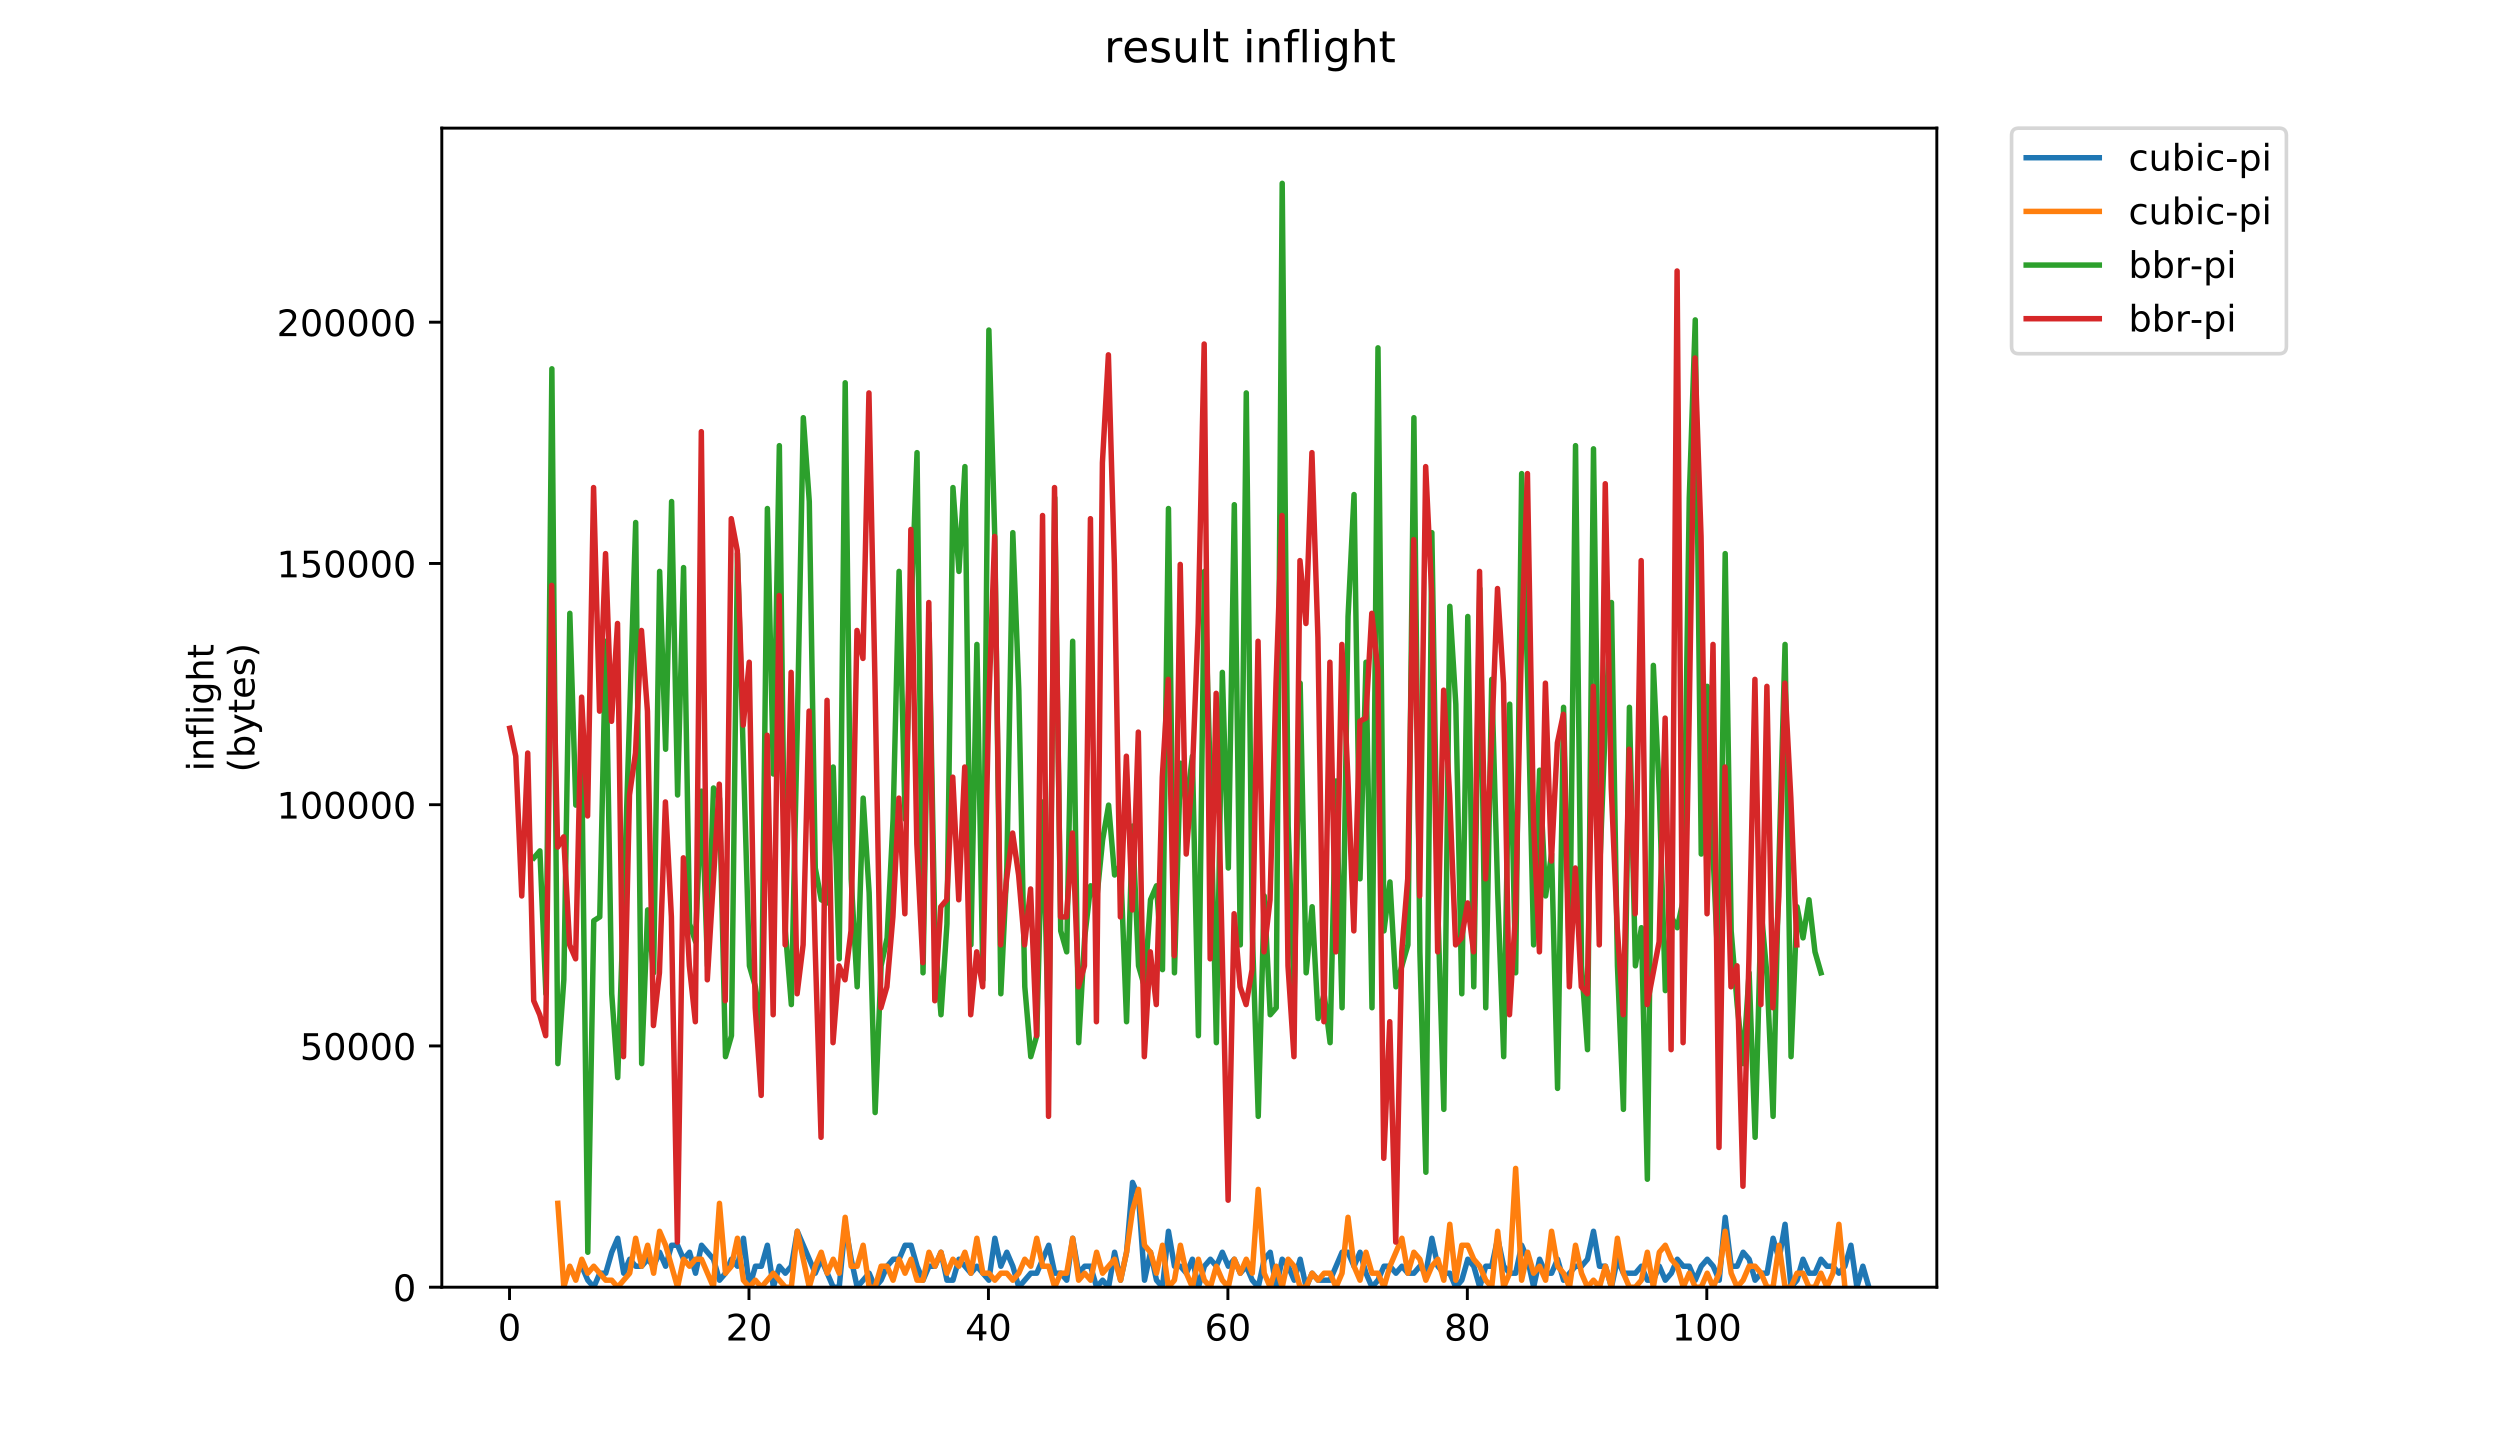 <?xml version="1.0" encoding="utf-8" standalone="no"?>
<!DOCTYPE svg PUBLIC "-//W3C//DTD SVG 1.1//EN"
  "http://www.w3.org/Graphics/SVG/1.1/DTD/svg11.dtd">
<!-- Created with matplotlib (https://matplotlib.org/) -->
<svg height="396pt" version="1.1" viewBox="0 0 684 396" width="684pt" xmlns="http://www.w3.org/2000/svg" xmlns:xlink="http://www.w3.org/1999/xlink">
 <defs>
  <style type="text/css">
*{stroke-linecap:butt;stroke-linejoin:round;}
  </style>
 </defs>
 <g id="figure_1">
  <g id="patch_1">
   <path d="M 0 396 
L 684 396 
L 684 0 
L 0 0 
z
" style="fill:#ffffff;"/>
  </g>
  <g id="axes_1">
   <g id="patch_2">
    <path d="M 120.879 352.174 
L 529.913 352.174 
L 529.913 35.062 
L 120.879 35.062 
z
" style="fill:#ffffff;"/>
   </g>
   <g id="matplotlib.axis_1">
    <g id="xtick_1">
     <g id="line2d_1">
      <defs>
       <path d="M 0 0 
L 0 3.5 
" id="m6324c286b6" style="stroke:#000000;stroke-width:0.8;"/>
      </defs>
      <g>
       <use style="stroke:#000000;stroke-width:0.8;" x="139.409" xlink:href="#m6324c286b6" y="352.174"/>
      </g>
     </g>
     <g id="text_1">
      <!-- 0 -->
      <defs>
       <path d="M 31.781 66.406 
Q 24.172 66.406 20.328 58.906 
Q 16.5 51.422 16.5 36.375 
Q 16.5 21.391 20.328 13.891 
Q 24.172 6.391 31.781 6.391 
Q 39.453 6.391 43.281 13.891 
Q 47.125 21.391 47.125 36.375 
Q 47.125 51.422 43.281 58.906 
Q 39.453 66.406 31.781 66.406 
z
M 31.781 74.219 
Q 44.047 74.219 50.516 64.516 
Q 56.984 54.828 56.984 36.375 
Q 56.984 17.969 50.516 8.266 
Q 44.047 -1.422 31.781 -1.422 
Q 19.531 -1.422 13.062 8.266 
Q 6.594 17.969 6.594 36.375 
Q 6.594 54.828 13.062 64.516 
Q 19.531 74.219 31.781 74.219 
z
" id="DejaVuSans-48"/>
      </defs>
      <g transform="translate(136.228 366.773)scale(0.1 -0.1)">
       <use xlink:href="#DejaVuSans-48"/>
      </g>
     </g>
    </g>
    <g id="xtick_2">
     <g id="line2d_2">
      <g>
       <use style="stroke:#000000;stroke-width:0.8;" x="204.923" xlink:href="#m6324c286b6" y="352.174"/>
      </g>
     </g>
     <g id="text_2">
      <!-- 20 -->
      <defs>
       <path d="M 19.188 8.297 
L 53.609 8.297 
L 53.609 0 
L 7.328 0 
L 7.328 8.297 
Q 12.938 14.109 22.625 23.891 
Q 32.328 33.688 34.812 36.531 
Q 39.547 41.844 41.422 45.531 
Q 43.312 49.219 43.312 52.781 
Q 43.312 58.594 39.234 62.25 
Q 35.156 65.922 28.609 65.922 
Q 23.969 65.922 18.812 64.312 
Q 13.672 62.703 7.812 59.422 
L 7.812 69.391 
Q 13.766 71.781 18.938 73 
Q 24.125 74.219 28.422 74.219 
Q 39.75 74.219 46.484 68.547 
Q 53.219 62.891 53.219 53.422 
Q 53.219 48.922 51.531 44.891 
Q 49.859 40.875 45.406 35.406 
Q 44.188 33.984 37.641 27.219 
Q 31.109 20.453 19.188 8.297 
z
" id="DejaVuSans-50"/>
      </defs>
      <g transform="translate(198.561 366.773)scale(0.1 -0.1)">
       <use xlink:href="#DejaVuSans-50"/>
       <use x="63.623" xlink:href="#DejaVuSans-48"/>
      </g>
     </g>
    </g>
    <g id="xtick_3">
     <g id="line2d_3">
      <g>
       <use style="stroke:#000000;stroke-width:0.8;" x="270.437" xlink:href="#m6324c286b6" y="352.174"/>
      </g>
     </g>
     <g id="text_3">
      <!-- 40 -->
      <defs>
       <path d="M 37.797 64.312 
L 12.891 25.391 
L 37.797 25.391 
z
M 35.203 72.906 
L 47.609 72.906 
L 47.609 25.391 
L 58.016 25.391 
L 58.016 17.188 
L 47.609 17.188 
L 47.609 0 
L 37.797 0 
L 37.797 17.188 
L 4.891 17.188 
L 4.891 26.703 
z
" id="DejaVuSans-52"/>
      </defs>
      <g transform="translate(264.075 366.773)scale(0.1 -0.1)">
       <use xlink:href="#DejaVuSans-52"/>
       <use x="63.623" xlink:href="#DejaVuSans-48"/>
      </g>
     </g>
    </g>
    <g id="xtick_4">
     <g id="line2d_4">
      <g>
       <use style="stroke:#000000;stroke-width:0.8;" x="335.952" xlink:href="#m6324c286b6" y="352.174"/>
      </g>
     </g>
     <g id="text_4">
      <!-- 60 -->
      <defs>
       <path d="M 33.016 40.375 
Q 26.375 40.375 22.484 35.828 
Q 18.609 31.297 18.609 23.391 
Q 18.609 15.531 22.484 10.953 
Q 26.375 6.391 33.016 6.391 
Q 39.656 6.391 43.531 10.953 
Q 47.406 15.531 47.406 23.391 
Q 47.406 31.297 43.531 35.828 
Q 39.656 40.375 33.016 40.375 
z
M 52.594 71.297 
L 52.594 62.312 
Q 48.875 64.062 45.094 64.984 
Q 41.312 65.922 37.594 65.922 
Q 27.828 65.922 22.672 59.328 
Q 17.531 52.734 16.797 39.406 
Q 19.672 43.656 24.016 45.922 
Q 28.375 48.188 33.594 48.188 
Q 44.578 48.188 50.953 41.516 
Q 57.328 34.859 57.328 23.391 
Q 57.328 12.156 50.688 5.359 
Q 44.047 -1.422 33.016 -1.422 
Q 20.359 -1.422 13.672 8.266 
Q 6.984 17.969 6.984 36.375 
Q 6.984 53.656 15.188 63.938 
Q 23.391 74.219 37.203 74.219 
Q 40.922 74.219 44.703 73.484 
Q 48.484 72.75 52.594 71.297 
z
" id="DejaVuSans-54"/>
      </defs>
      <g transform="translate(329.589 366.773)scale(0.1 -0.1)">
       <use xlink:href="#DejaVuSans-54"/>
       <use x="63.623" xlink:href="#DejaVuSans-48"/>
      </g>
     </g>
    </g>
    <g id="xtick_5">
     <g id="line2d_5">
      <g>
       <use style="stroke:#000000;stroke-width:0.8;" x="401.466" xlink:href="#m6324c286b6" y="352.174"/>
      </g>
     </g>
     <g id="text_5">
      <!-- 80 -->
      <defs>
       <path d="M 31.781 34.625 
Q 24.75 34.625 20.719 30.859 
Q 16.703 27.094 16.703 20.516 
Q 16.703 13.922 20.719 10.156 
Q 24.75 6.391 31.781 6.391 
Q 38.812 6.391 42.859 10.172 
Q 46.922 13.969 46.922 20.516 
Q 46.922 27.094 42.891 30.859 
Q 38.875 34.625 31.781 34.625 
z
M 21.922 38.812 
Q 15.578 40.375 12.031 44.719 
Q 8.5 49.078 8.5 55.328 
Q 8.5 64.062 14.719 69.141 
Q 20.953 74.219 31.781 74.219 
Q 42.672 74.219 48.875 69.141 
Q 55.078 64.062 55.078 55.328 
Q 55.078 49.078 51.531 44.719 
Q 48 40.375 41.703 38.812 
Q 48.828 37.156 52.797 32.312 
Q 56.781 27.484 56.781 20.516 
Q 56.781 9.906 50.312 4.234 
Q 43.844 -1.422 31.781 -1.422 
Q 19.734 -1.422 13.25 4.234 
Q 6.781 9.906 6.781 20.516 
Q 6.781 27.484 10.781 32.312 
Q 14.797 37.156 21.922 38.812 
z
M 18.312 54.391 
Q 18.312 48.734 21.844 45.562 
Q 25.391 42.391 31.781 42.391 
Q 38.141 42.391 41.719 45.562 
Q 45.312 48.734 45.312 54.391 
Q 45.312 60.062 41.719 63.234 
Q 38.141 66.406 31.781 66.406 
Q 25.391 66.406 21.844 63.234 
Q 18.312 60.062 18.312 54.391 
z
" id="DejaVuSans-56"/>
      </defs>
      <g transform="translate(395.104 366.773)scale(0.1 -0.1)">
       <use xlink:href="#DejaVuSans-56"/>
       <use x="63.623" xlink:href="#DejaVuSans-48"/>
      </g>
     </g>
    </g>
    <g id="xtick_6">
     <g id="line2d_6">
      <g>
       <use style="stroke:#000000;stroke-width:0.8;" x="466.98" xlink:href="#m6324c286b6" y="352.174"/>
      </g>
     </g>
     <g id="text_6">
      <!-- 100 -->
      <defs>
       <path d="M 12.406 8.297 
L 28.516 8.297 
L 28.516 63.922 
L 10.984 60.406 
L 10.984 69.391 
L 28.422 72.906 
L 38.281 72.906 
L 38.281 8.297 
L 54.391 8.297 
L 54.391 0 
L 12.406 0 
z
" id="DejaVuSans-49"/>
      </defs>
      <g transform="translate(457.437 366.773)scale(0.1 -0.1)">
       <use xlink:href="#DejaVuSans-49"/>
       <use x="63.623" xlink:href="#DejaVuSans-48"/>
       <use x="127.246" xlink:href="#DejaVuSans-48"/>
      </g>
     </g>
    </g>
   </g>
   <g id="matplotlib.axis_2">
    <g id="ytick_1">
     <g id="line2d_7">
      <defs>
       <path d="M 0 0 
L -3.5 0 
" id="mbedc70392a" style="stroke:#000000;stroke-width:0.8;"/>
      </defs>
      <g>
       <use style="stroke:#000000;stroke-width:0.8;" x="120.879" xlink:href="#mbedc70392a" y="352.174"/>
      </g>
     </g>
     <g id="text_7">
      <!-- 0 -->
      <g transform="translate(107.516 355.973)scale(0.1 -0.1)">
       <use xlink:href="#DejaVuSans-48"/>
      </g>
     </g>
    </g>
    <g id="ytick_2">
     <g id="line2d_8">
      <g>
       <use style="stroke:#000000;stroke-width:0.8;" x="120.879" xlink:href="#mbedc70392a" y="286.171"/>
      </g>
     </g>
     <g id="text_8">
      <!-- 50000 -->
      <defs>
       <path d="M 10.797 72.906 
L 49.516 72.906 
L 49.516 64.594 
L 19.828 64.594 
L 19.828 46.734 
Q 21.969 47.469 24.109 47.828 
Q 26.266 48.188 28.422 48.188 
Q 40.625 48.188 47.75 41.5 
Q 54.891 34.812 54.891 23.391 
Q 54.891 11.625 47.562 5.094 
Q 40.234 -1.422 26.906 -1.422 
Q 22.312 -1.422 17.547 -0.641 
Q 12.797 0.141 7.719 1.703 
L 7.719 11.625 
Q 12.109 9.234 16.797 8.062 
Q 21.484 6.891 26.703 6.891 
Q 35.156 6.891 40.078 11.328 
Q 45.016 15.766 45.016 23.391 
Q 45.016 31 40.078 35.438 
Q 35.156 39.891 26.703 39.891 
Q 22.75 39.891 18.812 39.016 
Q 14.891 38.141 10.797 36.281 
z
" id="DejaVuSans-53"/>
      </defs>
      <g transform="translate(82.066 289.97)scale(0.1 -0.1)">
       <use xlink:href="#DejaVuSans-53"/>
       <use x="63.623" xlink:href="#DejaVuSans-48"/>
       <use x="127.246" xlink:href="#DejaVuSans-48"/>
       <use x="190.869" xlink:href="#DejaVuSans-48"/>
       <use x="254.492" xlink:href="#DejaVuSans-48"/>
      </g>
     </g>
    </g>
    <g id="ytick_3">
     <g id="line2d_9">
      <g>
       <use style="stroke:#000000;stroke-width:0.8;" x="120.879" xlink:href="#mbedc70392a" y="220.167"/>
      </g>
     </g>
     <g id="text_9">
      <!-- 100000 -->
      <g transform="translate(75.704 223.966)scale(0.1 -0.1)">
       <use xlink:href="#DejaVuSans-49"/>
       <use x="63.623" xlink:href="#DejaVuSans-48"/>
       <use x="127.246" xlink:href="#DejaVuSans-48"/>
       <use x="190.869" xlink:href="#DejaVuSans-48"/>
       <use x="254.492" xlink:href="#DejaVuSans-48"/>
       <use x="318.115" xlink:href="#DejaVuSans-48"/>
      </g>
     </g>
    </g>
    <g id="ytick_4">
     <g id="line2d_10">
      <g>
       <use style="stroke:#000000;stroke-width:0.8;" x="120.879" xlink:href="#mbedc70392a" y="154.164"/>
      </g>
     </g>
     <g id="text_10">
      <!-- 150000 -->
      <g transform="translate(75.704 157.963)scale(0.1 -0.1)">
       <use xlink:href="#DejaVuSans-49"/>
       <use x="63.623" xlink:href="#DejaVuSans-53"/>
       <use x="127.246" xlink:href="#DejaVuSans-48"/>
       <use x="190.869" xlink:href="#DejaVuSans-48"/>
       <use x="254.492" xlink:href="#DejaVuSans-48"/>
       <use x="318.115" xlink:href="#DejaVuSans-48"/>
      </g>
     </g>
    </g>
    <g id="ytick_5">
     <g id="line2d_11">
      <g>
       <use style="stroke:#000000;stroke-width:0.8;" x="120.879" xlink:href="#mbedc70392a" y="88.16"/>
      </g>
     </g>
     <g id="text_11">
      <!-- 200000 -->
      <g transform="translate(75.704 91.959)scale(0.1 -0.1)">
       <use xlink:href="#DejaVuSans-50"/>
       <use x="63.623" xlink:href="#DejaVuSans-48"/>
       <use x="127.246" xlink:href="#DejaVuSans-48"/>
       <use x="190.869" xlink:href="#DejaVuSans-48"/>
       <use x="254.492" xlink:href="#DejaVuSans-48"/>
       <use x="318.115" xlink:href="#DejaVuSans-48"/>
      </g>
     </g>
    </g>
    <g id="text_12">
     <!-- inflight -->
     <defs>
      <path d="M 9.422 54.688 
L 18.406 54.688 
L 18.406 0 
L 9.422 0 
z
M 9.422 75.984 
L 18.406 75.984 
L 18.406 64.594 
L 9.422 64.594 
z
" id="DejaVuSans-105"/>
      <path d="M 54.891 33.016 
L 54.891 0 
L 45.906 0 
L 45.906 32.719 
Q 45.906 40.484 42.875 44.328 
Q 39.844 48.188 33.797 48.188 
Q 26.516 48.188 22.312 43.547 
Q 18.109 38.922 18.109 30.906 
L 18.109 0 
L 9.078 0 
L 9.078 54.688 
L 18.109 54.688 
L 18.109 46.188 
Q 21.344 51.125 25.703 53.562 
Q 30.078 56 35.797 56 
Q 45.219 56 50.047 50.172 
Q 54.891 44.344 54.891 33.016 
z
" id="DejaVuSans-110"/>
      <path d="M 37.109 75.984 
L 37.109 68.5 
L 28.516 68.5 
Q 23.688 68.5 21.797 66.547 
Q 19.922 64.594 19.922 59.516 
L 19.922 54.688 
L 34.719 54.688 
L 34.719 47.703 
L 19.922 47.703 
L 19.922 0 
L 10.891 0 
L 10.891 47.703 
L 2.297 47.703 
L 2.297 54.688 
L 10.891 54.688 
L 10.891 58.5 
Q 10.891 67.625 15.141 71.797 
Q 19.391 75.984 28.609 75.984 
z
" id="DejaVuSans-102"/>
      <path d="M 9.422 75.984 
L 18.406 75.984 
L 18.406 0 
L 9.422 0 
z
" id="DejaVuSans-108"/>
      <path d="M 45.406 27.984 
Q 45.406 37.75 41.375 43.109 
Q 37.359 48.484 30.078 48.484 
Q 22.859 48.484 18.828 43.109 
Q 14.797 37.75 14.797 27.984 
Q 14.797 18.266 18.828 12.891 
Q 22.859 7.516 30.078 7.516 
Q 37.359 7.516 41.375 12.891 
Q 45.406 18.266 45.406 27.984 
z
M 54.391 6.781 
Q 54.391 -7.172 48.188 -13.984 
Q 42 -20.797 29.203 -20.797 
Q 24.469 -20.797 20.266 -20.094 
Q 16.062 -19.391 12.109 -17.922 
L 12.109 -9.188 
Q 16.062 -11.328 19.922 -12.344 
Q 23.781 -13.375 27.781 -13.375 
Q 36.625 -13.375 41.016 -8.766 
Q 45.406 -4.156 45.406 5.172 
L 45.406 9.625 
Q 42.625 4.781 38.281 2.391 
Q 33.938 0 27.875 0 
Q 17.828 0 11.672 7.656 
Q 5.516 15.328 5.516 27.984 
Q 5.516 40.672 11.672 48.328 
Q 17.828 56 27.875 56 
Q 33.938 56 38.281 53.609 
Q 42.625 51.219 45.406 46.391 
L 45.406 54.688 
L 54.391 54.688 
z
" id="DejaVuSans-103"/>
      <path d="M 54.891 33.016 
L 54.891 0 
L 45.906 0 
L 45.906 32.719 
Q 45.906 40.484 42.875 44.328 
Q 39.844 48.188 33.797 48.188 
Q 26.516 48.188 22.312 43.547 
Q 18.109 38.922 18.109 30.906 
L 18.109 0 
L 9.078 0 
L 9.078 75.984 
L 18.109 75.984 
L 18.109 46.188 
Q 21.344 51.125 25.703 53.562 
Q 30.078 56 35.797 56 
Q 45.219 56 50.047 50.172 
Q 54.891 44.344 54.891 33.016 
z
" id="DejaVuSans-104"/>
      <path d="M 18.312 70.219 
L 18.312 54.688 
L 36.812 54.688 
L 36.812 47.703 
L 18.312 47.703 
L 18.312 18.016 
Q 18.312 11.328 20.141 9.422 
Q 21.969 7.516 27.594 7.516 
L 36.812 7.516 
L 36.812 0 
L 27.594 0 
Q 17.188 0 13.234 3.875 
Q 9.281 7.766 9.281 18.016 
L 9.281 47.703 
L 2.688 47.703 
L 2.688 54.688 
L 9.281 54.688 
L 9.281 70.219 
z
" id="DejaVuSans-116"/>
     </defs>
     <g transform="translate(58.426 211.018)rotate(-90)scale(0.1 -0.1)">
      <use xlink:href="#DejaVuSans-105"/>
      <use x="27.783" xlink:href="#DejaVuSans-110"/>
      <use x="91.162" xlink:href="#DejaVuSans-102"/>
      <use x="126.367" xlink:href="#DejaVuSans-108"/>
      <use x="154.15" xlink:href="#DejaVuSans-105"/>
      <use x="181.934" xlink:href="#DejaVuSans-103"/>
      <use x="245.41" xlink:href="#DejaVuSans-104"/>
      <use x="308.789" xlink:href="#DejaVuSans-116"/>
     </g>
     <!-- (bytes) -->
     <defs>
      <path d="M 31 75.875 
Q 24.469 64.656 21.281 53.656 
Q 18.109 42.672 18.109 31.391 
Q 18.109 20.125 21.312 9.062 
Q 24.516 -2 31 -13.188 
L 23.188 -13.188 
Q 15.875 -1.703 12.234 9.375 
Q 8.594 20.453 8.594 31.391 
Q 8.594 42.281 12.203 53.312 
Q 15.828 64.359 23.188 75.875 
z
" id="DejaVuSans-40"/>
      <path d="M 48.688 27.297 
Q 48.688 37.203 44.609 42.844 
Q 40.531 48.484 33.406 48.484 
Q 26.266 48.484 22.188 42.844 
Q 18.109 37.203 18.109 27.297 
Q 18.109 17.391 22.188 11.75 
Q 26.266 6.109 33.406 6.109 
Q 40.531 6.109 44.609 11.75 
Q 48.688 17.391 48.688 27.297 
z
M 18.109 46.391 
Q 20.953 51.266 25.266 53.625 
Q 29.594 56 35.594 56 
Q 45.562 56 51.781 48.094 
Q 58.016 40.188 58.016 27.297 
Q 58.016 14.406 51.781 6.484 
Q 45.562 -1.422 35.594 -1.422 
Q 29.594 -1.422 25.266 0.953 
Q 20.953 3.328 18.109 8.203 
L 18.109 0 
L 9.078 0 
L 9.078 75.984 
L 18.109 75.984 
z
" id="DejaVuSans-98"/>
      <path d="M 32.172 -5.078 
Q 28.375 -14.844 24.75 -17.812 
Q 21.141 -20.797 15.094 -20.797 
L 7.906 -20.797 
L 7.906 -13.281 
L 13.188 -13.281 
Q 16.891 -13.281 18.938 -11.516 
Q 21 -9.766 23.484 -3.219 
L 25.094 0.875 
L 2.984 54.688 
L 12.5 54.688 
L 29.594 11.922 
L 46.688 54.688 
L 56.203 54.688 
z
" id="DejaVuSans-121"/>
      <path d="M 56.203 29.594 
L 56.203 25.203 
L 14.891 25.203 
Q 15.484 15.922 20.484 11.062 
Q 25.484 6.203 34.422 6.203 
Q 39.594 6.203 44.453 7.469 
Q 49.312 8.734 54.109 11.281 
L 54.109 2.781 
Q 49.266 0.734 44.188 -0.344 
Q 39.109 -1.422 33.891 -1.422 
Q 20.797 -1.422 13.156 6.188 
Q 5.516 13.812 5.516 26.812 
Q 5.516 40.234 12.766 48.109 
Q 20.016 56 32.328 56 
Q 43.359 56 49.781 48.891 
Q 56.203 41.797 56.203 29.594 
z
M 47.219 32.234 
Q 47.125 39.594 43.094 43.984 
Q 39.062 48.391 32.422 48.391 
Q 24.906 48.391 20.391 44.141 
Q 15.875 39.891 15.188 32.172 
z
" id="DejaVuSans-101"/>
      <path d="M 44.281 53.078 
L 44.281 44.578 
Q 40.484 46.531 36.375 47.5 
Q 32.281 48.484 27.875 48.484 
Q 21.188 48.484 17.844 46.438 
Q 14.5 44.391 14.5 40.281 
Q 14.5 37.156 16.891 35.375 
Q 19.281 33.594 26.516 31.984 
L 29.594 31.297 
Q 39.156 29.25 43.188 25.516 
Q 47.219 21.781 47.219 15.094 
Q 47.219 7.469 41.188 3.016 
Q 35.156 -1.422 24.609 -1.422 
Q 20.219 -1.422 15.453 -0.562 
Q 10.688 0.297 5.422 2 
L 5.422 11.281 
Q 10.406 8.688 15.234 7.391 
Q 20.062 6.109 24.812 6.109 
Q 31.156 6.109 34.562 8.281 
Q 37.984 10.453 37.984 14.406 
Q 37.984 18.062 35.516 20.016 
Q 33.062 21.969 24.703 23.781 
L 21.578 24.516 
Q 13.234 26.266 9.516 29.906 
Q 5.812 33.547 5.812 39.891 
Q 5.812 47.609 11.281 51.797 
Q 16.75 56 26.812 56 
Q 31.781 56 36.172 55.266 
Q 40.578 54.547 44.281 53.078 
z
" id="DejaVuSans-115"/>
      <path d="M 8.016 75.875 
L 15.828 75.875 
Q 23.141 64.359 26.781 53.312 
Q 30.422 42.281 30.422 31.391 
Q 30.422 20.453 26.781 9.375 
Q 23.141 -1.703 15.828 -13.188 
L 8.016 -13.188 
Q 14.5 -2 17.703 9.062 
Q 20.906 20.125 20.906 31.391 
Q 20.906 42.672 17.703 53.656 
Q 14.5 64.656 8.016 75.875 
z
" id="DejaVuSans-41"/>
     </defs>
     <g transform="translate(69.624 211.295)rotate(-90)scale(0.1 -0.1)">
      <use xlink:href="#DejaVuSans-40"/>
      <use x="39.014" xlink:href="#DejaVuSans-98"/>
      <use x="102.49" xlink:href="#DejaVuSans-121"/>
      <use x="161.67" xlink:href="#DejaVuSans-116"/>
      <use x="200.879" xlink:href="#DejaVuSans-101"/>
      <use x="262.402" xlink:href="#DejaVuSans-115"/>
      <use x="314.502" xlink:href="#DejaVuSans-41"/>
     </g>
    </g>
   </g>
   <g id="line2d_12">
    <path clip-path="url(#p6a40513cbb)" d="M 159.181 346.44 
L 160.819 350.263 
L 162.457 352.174 
L 164.095 348.351 
L 165.732 348.351 
L 167.37 342.617 
L 169.008 338.794 
L 170.646 348.351 
L 172.284 344.528 
L 173.922 346.44 
L 175.56 346.44 
L 177.197 344.528 
L 178.835 346.44 
L 180.473 342.617 
L 182.111 346.44 
L 183.749 340.705 
L 185.387 340.705 
L 187.025 344.528 
L 188.662 342.617 
L 190.3 348.351 
L 191.938 340.705 
L 195.214 344.528 
L 196.852 350.263 
L 198.49 348.351 
L 200.127 344.528 
L 201.765 346.44 
L 203.403 338.794 
L 205.041 352.174 
L 206.679 346.44 
L 208.317 346.44 
L 209.955 340.705 
L 211.593 352.174 
L 213.23 346.44 
L 214.868 348.351 
L 216.506 346.44 
L 218.144 336.882 
L 223.058 348.351 
L 224.695 344.528 
L 227.971 352.174 
L 229.609 352.174 
L 231.247 334.971 
L 232.885 344.528 
L 234.523 352.174 
L 237.798 348.351 
L 239.436 352.174 
L 241.074 350.263 
L 242.712 346.44 
L 244.35 344.528 
L 245.988 344.528 
L 247.625 340.705 
L 249.263 340.705 
L 250.901 346.44 
L 252.539 350.263 
L 254.177 346.44 
L 255.815 346.44 
L 257.453 342.617 
L 259.09 350.263 
L 260.728 350.263 
L 262.366 344.528 
L 265.642 348.351 
L 267.28 346.44 
L 270.555 350.263 
L 272.193 338.794 
L 273.831 346.44 
L 275.469 342.617 
L 277.107 346.44 
L 278.745 352.174 
L 282.02 348.351 
L 283.658 348.351 
L 286.934 340.705 
L 288.572 348.351 
L 290.21 348.351 
L 291.848 350.263 
L 293.485 338.794 
L 295.123 348.351 
L 296.761 346.44 
L 298.399 346.44 
L 300.037 352.174 
L 301.675 350.263 
L 303.313 352.174 
L 304.95 342.617 
L 306.588 350.263 
L 308.226 342.617 
L 309.864 323.502 
L 311.502 327.325 
L 313.14 350.263 
L 314.778 342.617 
L 316.415 350.263 
L 318.053 352.174 
L 319.691 336.882 
L 321.329 346.44 
L 322.967 346.44 
L 324.605 348.351 
L 326.243 344.528 
L 327.88 352.174 
L 329.518 346.44 
L 331.156 344.528 
L 332.794 346.44 
L 334.432 342.617 
L 336.07 346.44 
L 337.708 344.528 
L 339.345 348.351 
L 340.983 346.44 
L 342.621 350.263 
L 344.259 352.174 
L 345.897 344.528 
L 347.535 342.617 
L 349.173 352.174 
L 350.81 344.528 
L 352.448 346.44 
L 354.086 350.263 
L 355.724 344.528 
L 357.362 352.174 
L 359 348.351 
L 360.638 350.263 
L 363.913 350.263 
L 367.189 342.617 
L 368.827 342.617 
L 370.465 346.44 
L 372.103 342.617 
L 373.74 348.351 
L 375.378 352.174 
L 377.016 350.263 
L 378.654 346.44 
L 380.292 346.44 
L 381.93 348.351 
L 383.568 346.44 
L 385.205 348.351 
L 386.843 348.351 
L 388.481 346.44 
L 390.119 348.351 
L 391.757 338.794 
L 393.395 346.44 
L 395.033 348.351 
L 396.67 348.351 
L 398.308 352.174 
L 399.946 350.263 
L 401.584 344.528 
L 403.222 346.44 
L 404.86 352.174 
L 406.498 346.44 
L 408.135 346.44 
L 409.773 338.794 
L 411.411 346.44 
L 413.049 348.351 
L 414.687 348.351 
L 416.325 340.705 
L 417.963 344.528 
L 419.6 352.174 
L 421.238 344.528 
L 422.876 348.351 
L 424.514 348.351 
L 426.152 344.528 
L 427.79 350.263 
L 431.065 346.44 
L 432.703 346.44 
L 434.341 344.528 
L 435.979 336.882 
L 437.617 346.44 
L 439.255 346.44 
L 440.893 352.174 
L 442.53 344.528 
L 444.168 348.351 
L 447.444 348.351 
L 449.082 346.44 
L 450.72 350.263 
L 452.358 350.263 
L 453.995 346.44 
L 455.633 350.263 
L 457.271 348.351 
L 458.909 344.528 
L 460.547 346.44 
L 462.185 346.44 
L 463.823 350.263 
L 465.46 346.44 
L 467.098 344.528 
L 468.736 346.44 
L 470.374 350.263 
L 472.012 333.06 
L 473.65 346.44 
L 475.288 346.44 
L 476.925 342.617 
L 478.563 344.528 
L 480.201 350.263 
L 481.839 348.351 
L 483.477 348.351 
L 485.115 338.794 
L 486.753 344.528 
L 488.39 334.971 
L 490.028 352.174 
L 491.666 350.263 
L 493.304 344.528 
L 494.942 348.351 
L 496.58 348.351 
L 498.218 344.528 
L 499.855 346.44 
L 501.493 346.44 
L 503.131 348.351 
L 504.769 346.44 
L 506.407 340.705 
L 508.045 352.174 
L 509.683 346.44 
L 511.32 352.174 
L 511.32 352.174 
" style="fill:none;stroke:#1f77b4;stroke-linecap:square;stroke-width:1.5;"/>
   </g>
   <g id="line2d_13">
    <path clip-path="url(#p6a40513cbb)" d="M 152.623 329.237 
L 154.261 352.174 
L 155.899 346.44 
L 157.537 350.263 
L 159.174 344.528 
L 160.812 348.351 
L 162.45 346.44 
L 165.726 350.263 
L 167.364 350.263 
L 169.002 352.174 
L 172.277 348.351 
L 173.915 338.794 
L 175.553 346.44 
L 177.191 340.705 
L 178.829 348.351 
L 180.467 336.882 
L 182.105 340.705 
L 185.38 352.174 
L 187.018 344.528 
L 188.656 346.44 
L 190.294 344.528 
L 191.932 344.528 
L 195.207 352.174 
L 196.845 329.237 
L 198.483 348.351 
L 200.121 346.44 
L 201.759 338.794 
L 203.397 350.263 
L 205.035 352.174 
L 206.672 350.263 
L 208.31 352.174 
L 211.586 348.351 
L 214.862 352.174 
L 216.5 352.174 
L 218.137 336.882 
L 221.413 352.174 
L 223.051 346.44 
L 224.689 342.617 
L 226.327 348.351 
L 227.965 344.528 
L 229.602 348.351 
L 231.24 333.06 
L 232.878 346.44 
L 234.516 346.44 
L 236.154 340.705 
L 237.792 352.174 
L 239.43 352.174 
L 241.067 346.44 
L 242.705 346.44 
L 244.343 350.263 
L 245.981 344.528 
L 247.619 348.351 
L 249.257 344.528 
L 250.895 350.263 
L 252.532 350.263 
L 254.17 342.617 
L 255.808 346.44 
L 257.446 342.617 
L 259.084 348.351 
L 260.722 344.528 
L 262.36 346.44 
L 263.997 342.617 
L 265.635 348.351 
L 267.273 338.794 
L 268.911 348.351 
L 270.549 348.351 
L 272.187 350.263 
L 273.825 348.351 
L 275.462 348.351 
L 277.1 350.263 
L 278.738 348.351 
L 280.376 344.528 
L 282.014 346.44 
L 283.652 338.794 
L 285.29 346.44 
L 286.927 346.44 
L 288.565 352.174 
L 290.203 348.351 
L 291.841 348.351 
L 293.479 338.794 
L 295.117 350.263 
L 296.755 348.351 
L 298.392 350.263 
L 300.03 342.617 
L 301.668 348.351 
L 304.944 344.528 
L 306.582 350.263 
L 308.22 342.617 
L 309.857 331.148 
L 311.495 325.414 
L 313.133 340.705 
L 314.771 342.617 
L 316.409 348.351 
L 318.047 340.705 
L 319.685 352.174 
L 321.322 350.263 
L 322.96 340.705 
L 324.598 348.351 
L 326.236 352.174 
L 327.874 344.528 
L 329.512 350.263 
L 331.15 352.174 
L 332.787 346.44 
L 334.425 350.263 
L 336.063 352.174 
L 337.701 344.528 
L 339.339 348.351 
L 340.977 344.528 
L 342.615 348.351 
L 344.252 325.414 
L 345.89 348.351 
L 347.528 352.174 
L 349.166 346.44 
L 350.804 352.174 
L 352.442 344.528 
L 354.08 346.44 
L 355.717 352.174 
L 357.355 352.174 
L 358.993 348.351 
L 360.631 350.263 
L 362.269 348.351 
L 363.907 348.351 
L 365.545 352.174 
L 367.182 348.351 
L 368.82 333.06 
L 370.458 346.44 
L 372.096 350.263 
L 373.734 342.617 
L 375.372 348.351 
L 377.01 348.351 
L 378.647 352.174 
L 380.285 346.44 
L 383.561 338.794 
L 385.199 348.351 
L 386.837 342.617 
L 388.475 344.528 
L 390.112 350.263 
L 391.75 346.44 
L 393.388 344.528 
L 395.026 350.263 
L 396.664 334.971 
L 398.302 350.263 
L 399.94 340.705 
L 401.577 340.705 
L 403.215 344.528 
L 404.853 346.44 
L 406.491 350.263 
L 408.129 352.174 
L 409.767 336.882 
L 411.405 352.174 
L 413.042 348.351 
L 414.68 319.679 
L 416.318 350.263 
L 417.956 342.617 
L 419.594 348.351 
L 421.232 346.44 
L 422.87 350.263 
L 424.507 336.882 
L 426.145 346.44 
L 427.783 348.351 
L 429.421 352.174 
L 431.059 340.705 
L 432.697 348.351 
L 434.335 352.174 
L 435.972 350.263 
L 437.61 352.174 
L 439.248 346.44 
L 440.886 352.174 
L 442.524 338.794 
L 444.162 348.351 
L 445.8 352.174 
L 447.437 352.174 
L 449.075 350.263 
L 450.713 342.617 
L 452.351 352.174 
L 453.989 342.617 
L 455.627 340.705 
L 457.265 344.528 
L 458.902 346.44 
L 460.54 352.174 
L 462.178 348.351 
L 463.816 352.174 
L 465.454 352.174 
L 467.092 348.351 
L 468.73 352.174 
L 470.367 348.351 
L 472.005 336.882 
L 473.643 348.351 
L 475.281 352.174 
L 476.919 350.263 
L 478.557 346.44 
L 480.195 346.44 
L 481.833 348.351 
L 483.47 352.174 
L 485.108 352.174 
L 486.746 340.705 
L 488.384 352.174 
L 490.022 352.174 
L 491.66 348.351 
L 493.298 348.351 
L 494.935 352.174 
L 496.573 352.174 
L 498.211 348.351 
L 499.849 352.174 
L 501.487 348.351 
L 503.125 334.971 
L 504.763 352.174 
L 504.763 352.174 
" style="fill:none;stroke:#ff7f0e;stroke-linecap:square;stroke-width:1.5;"/>
   </g>
   <g id="line2d_14">
    <path clip-path="url(#p6a40513cbb)" d="M 146.078 234.709 
L 147.716 232.798 
L 149.354 271.893 
L 150.992 100.907 
L 152.63 291.007 
L 154.267 268.07 
L 155.905 167.808 
L 157.543 220.283 
L 159.181 210.726 
L 160.819 342.617 
L 162.457 251.912 
L 164.095 250.867 
L 165.732 175.454 
L 167.37 271.893 
L 169.008 294.83 
L 170.646 247.044 
L 173.922 142.959 
L 175.56 291.007 
L 177.197 248.955 
L 178.835 266.158 
L 180.473 156.339 
L 182.111 204.992 
L 183.749 137.224 
L 185.387 217.506 
L 187.025 155.294 
L 188.662 252.778 
L 190.3 257.647 
L 191.938 216.46 
L 193.576 264.247 
L 195.214 215.594 
L 196.852 218.372 
L 198.49 289.096 
L 200.127 283.362 
L 201.765 151.471 
L 205.041 264.247 
L 206.679 269.981 
L 208.317 281.45 
L 209.955 139.136 
L 211.593 211.771 
L 213.23 121.933 
L 214.868 254.69 
L 216.506 274.85 
L 218.144 198.391 
L 219.782 114.287 
L 221.42 137.224 
L 223.058 237.486 
L 224.695 246.178 
L 226.333 247.044 
L 227.971 209.86 
L 229.609 262.335 
L 231.247 104.73 
L 232.885 240.443 
L 234.523 269.981 
L 236.16 218.372 
L 237.798 244.266 
L 239.436 304.388 
L 241.074 264.247 
L 242.712 256.601 
L 244.35 224.106 
L 245.988 156.339 
L 247.625 224.106 
L 249.263 166.762 
L 250.901 123.844 
L 252.539 266.158 
L 254.177 170.585 
L 255.815 256.601 
L 257.453 277.627 
L 259.09 252.778 
L 260.728 133.401 
L 262.366 156.339 
L 264.004 127.667 
L 265.642 258.512 
L 267.28 176.32 
L 268.918 268.07 
L 270.555 90.304 
L 272.193 147.648 
L 273.831 271.893 
L 275.469 237.486 
L 277.107 145.736 
L 278.745 188.834 
L 280.383 269.981 
L 282.02 289.096 
L 283.658 283.362 
L 285.296 219.417 
L 286.934 287.184 
L 288.572 136.179 
L 290.21 254.69 
L 291.848 260.424 
L 293.485 175.454 
L 295.123 285.273 
L 296.761 256.601 
L 298.399 242.355 
L 300.037 246.178 
L 301.675 229.841 
L 303.313 220.283 
L 304.95 239.398 
L 306.588 236.62 
L 308.226 279.539 
L 309.864 226.018 
L 311.502 264.247 
L 313.14 269.981 
L 314.778 246.178 
L 316.415 242.355 
L 318.053 265.292 
L 319.691 139.136 
L 321.329 266.158 
L 322.967 208.814 
L 324.605 220.283 
L 326.243 206.903 
L 327.88 283.362 
L 329.518 156.339 
L 331.156 213.683 
L 332.794 285.273 
L 334.432 183.965 
L 336.07 237.486 
L 337.708 138.09 
L 339.345 258.512 
L 340.983 107.507 
L 342.621 254.69 
L 344.259 305.433 
L 345.897 245.132 
L 347.535 277.627 
L 349.173 275.716 
L 350.81 50.163 
L 352.448 226.018 
L 354.086 271.893 
L 355.724 186.922 
L 357.362 266.158 
L 359 248.089 
L 360.638 278.673 
L 362.275 271.893 
L 363.913 285.273 
L 365.551 213.683 
L 367.189 275.716 
L 368.827 168.674 
L 370.465 135.313 
L 372.103 240.443 
L 373.74 181.188 
L 375.378 275.716 
L 377.016 95.172 
L 378.654 254.69 
L 380.292 241.309 
L 381.93 269.981 
L 385.205 258.512 
L 386.843 114.287 
L 388.481 260.424 
L 390.119 320.725 
L 391.757 145.736 
L 393.395 248.955 
L 395.033 303.522 
L 396.67 165.896 
L 398.308 192.657 
L 399.946 271.893 
L 401.584 168.674 
L 403.222 269.981 
L 404.86 161.028 
L 406.498 275.716 
L 408.135 185.877 
L 409.773 244.266 
L 411.411 289.096 
L 413.049 192.657 
L 414.687 266.158 
L 416.325 129.579 
L 417.963 185.877 
L 419.6 258.512 
L 421.238 210.726 
L 422.876 245.132 
L 424.514 233.663 
L 426.152 297.787 
L 427.79 193.523 
L 429.428 266.158 
L 431.065 121.933 
L 432.703 264.247 
L 434.341 287.184 
L 435.979 122.799 
L 437.617 239.398 
L 439.255 197.346 
L 440.893 164.851 
L 442.53 264.247 
L 444.168 303.522 
L 445.806 193.523 
L 447.444 264.247 
L 449.082 253.824 
L 450.72 322.636 
L 452.358 182.054 
L 453.995 217.506 
L 455.633 271.027 
L 457.271 250.867 
L 458.909 253.824 
L 460.547 246.178 
L 462.185 136.179 
L 463.823 87.526 
L 465.46 233.663 
L 467.098 187.788 
L 468.736 234.709 
L 470.374 271.893 
L 472.012 151.471 
L 473.65 254.69 
L 475.288 274.85 
L 476.925 291.007 
L 478.563 266.158 
L 480.201 311.167 
L 481.839 248.955 
L 483.477 267.204 
L 485.115 305.433 
L 486.753 234.709 
L 488.39 176.32 
L 490.028 289.096 
L 491.666 248.089 
L 493.304 256.601 
L 494.942 246.178 
L 496.58 260.424 
L 498.218 266.158 
L 498.218 266.158 
" style="fill:none;stroke:#2ca02c;stroke-linecap:square;stroke-width:1.5;"/>
   </g>
   <g id="line2d_15">
    <path clip-path="url(#p6a40513cbb)" d="M 139.471 199.257 
L 141.109 206.903 
L 142.747 245.132 
L 144.385 206.037 
L 146.022 273.804 
L 147.66 277.627 
L 149.298 283.362 
L 150.936 160.162 
L 152.574 231.752 
L 154.212 228.975 
L 155.85 258.512 
L 157.488 262.335 
L 159.125 190.745 
L 160.763 223.24 
L 162.401 133.401 
L 164.039 194.568 
L 165.677 151.471 
L 167.315 197.346 
L 168.953 170.585 
L 170.59 289.096 
L 172.228 217.506 
L 173.866 206.037 
L 175.504 172.497 
L 177.142 194.568 
L 178.78 280.584 
L 180.418 266.158 
L 182.055 219.417 
L 183.693 250.867 
L 185.331 339.839 
L 186.969 234.709 
L 188.607 264.247 
L 190.245 279.539 
L 191.883 118.11 
L 193.52 268.07 
L 196.796 214.549 
L 198.434 273.804 
L 200.072 141.913 
L 201.71 150.605 
L 203.348 198.391 
L 204.985 181.188 
L 206.623 275.716 
L 208.261 299.699 
L 209.899 201.169 
L 211.537 277.627 
L 213.175 162.939 
L 214.813 258.512 
L 216.45 183.965 
L 218.088 271.893 
L 219.726 258.512 
L 221.364 194.568 
L 223.002 258.512 
L 224.64 311.167 
L 226.278 191.611 
L 227.915 285.273 
L 229.553 264.247 
L 231.191 268.07 
L 232.829 254.69 
L 234.467 172.497 
L 236.105 180.143 
L 237.743 107.507 
L 239.38 185.877 
L 241.018 275.716 
L 242.656 269.981 
L 244.294 250.867 
L 245.932 218.372 
L 247.57 250.001 
L 249.208 144.87 
L 250.845 230.886 
L 252.483 263.381 
L 254.121 164.851 
L 255.759 273.804 
L 257.397 248.089 
L 259.035 246.178 
L 260.673 212.637 
L 262.31 246.178 
L 263.948 209.86 
L 265.586 277.627 
L 267.224 260.424 
L 268.862 269.981 
L 270.5 193.523 
L 272.138 146.782 
L 273.775 258.512 
L 275.413 240.443 
L 277.051 227.929 
L 278.689 239.398 
L 280.327 258.512 
L 281.965 243.221 
L 283.603 283.362 
L 285.24 141.047 
L 286.878 305.433 
L 288.516 133.401 
L 290.154 250.867 
L 291.792 250.867 
L 293.43 227.929 
L 295.068 269.981 
L 296.705 264.247 
L 298.343 141.913 
L 299.981 279.539 
L 301.619 126.622 
L 303.257 97.084 
L 304.895 154.428 
L 306.533 250.867 
L 308.17 206.903 
L 309.808 248.955 
L 311.446 200.303 
L 313.084 289.096 
L 314.722 260.424 
L 316.36 274.85 
L 317.998 212.637 
L 319.635 185.877 
L 321.273 261.469 
L 322.911 154.428 
L 324.549 233.663 
L 326.187 212.637 
L 327.825 170.585 
L 329.463 94.127 
L 331.1 262.335 
L 332.738 189.7 
L 336.014 328.371 
L 337.652 250.001 
L 339.29 269.981 
L 340.928 274.85 
L 342.565 265.292 
L 344.203 175.454 
L 345.841 260.424 
L 347.479 246.178 
L 349.117 186.922 
L 350.755 141.047 
L 352.393 264.247 
L 354.03 289.096 
L 355.668 153.382 
L 357.306 170.585 
L 358.944 123.844 
L 360.582 174.408 
L 362.22 279.539 
L 363.858 181.188 
L 365.495 260.424 
L 367.133 176.32 
L 368.771 212.637 
L 370.409 254.69 
L 372.047 197.346 
L 373.685 196.48 
L 375.323 167.808 
L 376.96 183.099 
L 378.598 316.902 
L 380.236 279.539 
L 381.874 339.839 
L 383.512 260.424 
L 385.15 240.443 
L 386.788 147.648 
L 388.425 245.132 
L 390.063 127.667 
L 391.701 162.073 
L 393.339 260.424 
L 394.977 188.834 
L 396.615 217.506 
L 398.253 258.512 
L 399.89 256.601 
L 401.528 247.044 
L 403.166 260.424 
L 404.804 156.339 
L 406.442 240.443 
L 408.08 203.08 
L 409.718 161.028 
L 411.355 186.922 
L 412.993 277.627 
L 414.631 250.001 
L 416.269 176.32 
L 417.907 129.579 
L 419.545 224.106 
L 421.183 260.424 
L 422.82 186.922 
L 424.458 235.575 
L 426.096 203.26 
L 427.734 195.434 
L 429.372 269.981 
L 431.01 237.486 
L 432.648 269.981 
L 434.285 271.893 
L 435.923 187.788 
L 437.561 258.512 
L 439.199 132.356 
L 440.837 215.594 
L 442.475 253.824 
L 444.113 277.627 
L 445.75 204.992 
L 447.388 250.001 
L 449.026 153.382 
L 450.664 274.85 
L 453.94 257.647 
L 455.578 196.48 
L 457.215 287.184 
L 458.853 74.146 
L 460.491 285.273 
L 462.129 197.346 
L 463.767 97.95 
L 465.405 146.782 
L 467.043 250.001 
L 468.681 176.32 
L 470.318 313.945 
L 471.956 209.86 
L 473.594 269.981 
L 475.232 264.247 
L 476.87 324.548 
L 478.508 262.335 
L 480.146 185.877 
L 481.783 274.85 
L 483.421 187.788 
L 485.059 275.716 
L 486.697 245.132 
L 488.335 186.922 
L 489.973 218.372 
L 491.611 258.512 
L 491.611 258.512 
" style="fill:none;stroke:#d62728;stroke-linecap:square;stroke-width:1.5;"/>
   </g>
   <g id="patch_3">
    <path d="M 120.879 352.174 
L 120.879 35.062 
" style="fill:none;stroke:#000000;stroke-linecap:square;stroke-linejoin:miter;stroke-width:0.8;"/>
   </g>
   <g id="patch_4">
    <path d="M 529.913 352.174 
L 529.913 35.062 
" style="fill:none;stroke:#000000;stroke-linecap:square;stroke-linejoin:miter;stroke-width:0.8;"/>
   </g>
   <g id="patch_5">
    <path d="M 120.879 352.174 
L 529.913 352.174 
" style="fill:none;stroke:#000000;stroke-linecap:square;stroke-linejoin:miter;stroke-width:0.8;"/>
   </g>
   <g id="patch_6">
    <path d="M 120.879 35.062 
L 529.913 35.062 
" style="fill:none;stroke:#000000;stroke-linecap:square;stroke-linejoin:miter;stroke-width:0.8;"/>
   </g>
   <g id="legend_1">
    <g id="patch_7">
     <path d="M 552.365 96.775 
L 623.56 96.775 
Q 625.56 96.775 625.56 94.775 
L 625.56 37.062 
Q 625.56 35.062 623.56 35.062 
L 552.365 35.062 
Q 550.365 35.062 550.365 37.062 
L 550.365 94.775 
Q 550.365 96.775 552.365 96.775 
z
" style="fill:#ffffff;opacity:0.8;stroke:#cccccc;stroke-linejoin:miter;"/>
    </g>
    <g id="line2d_16">
     <path d="M 554.365 43.161 
L 574.365 43.161 
" style="fill:none;stroke:#1f77b4;stroke-linecap:square;stroke-width:1.5;"/>
    </g>
    <g id="line2d_17"/>
    <g id="text_13">
     <!-- cubic-pi -->
     <defs>
      <path d="M 48.781 52.594 
L 48.781 44.188 
Q 44.969 46.297 41.141 47.344 
Q 37.312 48.391 33.406 48.391 
Q 24.656 48.391 19.812 42.844 
Q 14.984 37.312 14.984 27.297 
Q 14.984 17.281 19.812 11.734 
Q 24.656 6.203 33.406 6.203 
Q 37.312 6.203 41.141 7.25 
Q 44.969 8.297 48.781 10.406 
L 48.781 2.094 
Q 45.016 0.344 40.984 -0.531 
Q 36.969 -1.422 32.422 -1.422 
Q 20.062 -1.422 12.781 6.344 
Q 5.516 14.109 5.516 27.297 
Q 5.516 40.672 12.859 48.328 
Q 20.219 56 33.016 56 
Q 37.156 56 41.109 55.141 
Q 45.062 54.297 48.781 52.594 
z
" id="DejaVuSans-99"/>
      <path d="M 8.5 21.578 
L 8.5 54.688 
L 17.484 54.688 
L 17.484 21.922 
Q 17.484 14.156 20.5 10.266 
Q 23.531 6.391 29.594 6.391 
Q 36.859 6.391 41.078 11.031 
Q 45.312 15.672 45.312 23.688 
L 45.312 54.688 
L 54.297 54.688 
L 54.297 0 
L 45.312 0 
L 45.312 8.406 
Q 42.047 3.422 37.719 1 
Q 33.406 -1.422 27.688 -1.422 
Q 18.266 -1.422 13.375 4.438 
Q 8.5 10.297 8.5 21.578 
z
M 31.109 56 
z
" id="DejaVuSans-117"/>
      <path d="M 4.891 31.391 
L 31.203 31.391 
L 31.203 23.391 
L 4.891 23.391 
z
" id="DejaVuSans-45"/>
      <path d="M 18.109 8.203 
L 18.109 -20.797 
L 9.078 -20.797 
L 9.078 54.688 
L 18.109 54.688 
L 18.109 46.391 
Q 20.953 51.266 25.266 53.625 
Q 29.594 56 35.594 56 
Q 45.562 56 51.781 48.094 
Q 58.016 40.188 58.016 27.297 
Q 58.016 14.406 51.781 6.484 
Q 45.562 -1.422 35.594 -1.422 
Q 29.594 -1.422 25.266 0.953 
Q 20.953 3.328 18.109 8.203 
z
M 48.688 27.297 
Q 48.688 37.203 44.609 42.844 
Q 40.531 48.484 33.406 48.484 
Q 26.266 48.484 22.188 42.844 
Q 18.109 37.203 18.109 27.297 
Q 18.109 17.391 22.188 11.75 
Q 26.266 6.109 33.406 6.109 
Q 40.531 6.109 44.609 11.75 
Q 48.688 17.391 48.688 27.297 
z
" id="DejaVuSans-112"/>
     </defs>
     <g transform="translate(582.365 46.661)scale(0.1 -0.1)">
      <use xlink:href="#DejaVuSans-99"/>
      <use x="54.98" xlink:href="#DejaVuSans-117"/>
      <use x="118.359" xlink:href="#DejaVuSans-98"/>
      <use x="181.836" xlink:href="#DejaVuSans-105"/>
      <use x="209.619" xlink:href="#DejaVuSans-99"/>
      <use x="264.6" xlink:href="#DejaVuSans-45"/>
      <use x="300.684" xlink:href="#DejaVuSans-112"/>
      <use x="364.16" xlink:href="#DejaVuSans-105"/>
     </g>
    </g>
    <g id="line2d_18">
     <path d="M 554.365 57.839 
L 574.365 57.839 
" style="fill:none;stroke:#ff7f0e;stroke-linecap:square;stroke-width:1.5;"/>
    </g>
    <g id="line2d_19"/>
    <g id="text_14">
     <!-- cubic-pi -->
     <g transform="translate(582.365 61.339)scale(0.1 -0.1)">
      <use xlink:href="#DejaVuSans-99"/>
      <use x="54.98" xlink:href="#DejaVuSans-117"/>
      <use x="118.359" xlink:href="#DejaVuSans-98"/>
      <use x="181.836" xlink:href="#DejaVuSans-105"/>
      <use x="209.619" xlink:href="#DejaVuSans-99"/>
      <use x="264.6" xlink:href="#DejaVuSans-45"/>
      <use x="300.684" xlink:href="#DejaVuSans-112"/>
      <use x="364.16" xlink:href="#DejaVuSans-105"/>
     </g>
    </g>
    <g id="line2d_20">
     <path d="M 554.365 72.517 
L 574.365 72.517 
" style="fill:none;stroke:#2ca02c;stroke-linecap:square;stroke-width:1.5;"/>
    </g>
    <g id="line2d_21"/>
    <g id="text_15">
     <!-- bbr-pi -->
     <defs>
      <path d="M 41.109 46.297 
Q 39.594 47.172 37.812 47.578 
Q 36.031 48 33.891 48 
Q 26.266 48 22.188 43.047 
Q 18.109 38.094 18.109 28.812 
L 18.109 0 
L 9.078 0 
L 9.078 54.688 
L 18.109 54.688 
L 18.109 46.188 
Q 20.953 51.172 25.484 53.578 
Q 30.031 56 36.531 56 
Q 37.453 56 38.578 55.875 
Q 39.703 55.766 41.062 55.516 
z
" id="DejaVuSans-114"/>
     </defs>
     <g transform="translate(582.365 76.017)scale(0.1 -0.1)">
      <use xlink:href="#DejaVuSans-98"/>
      <use x="63.477" xlink:href="#DejaVuSans-98"/>
      <use x="126.953" xlink:href="#DejaVuSans-114"/>
      <use x="167.973" xlink:href="#DejaVuSans-45"/>
      <use x="204.057" xlink:href="#DejaVuSans-112"/>
      <use x="267.533" xlink:href="#DejaVuSans-105"/>
     </g>
    </g>
    <g id="line2d_22">
     <path d="M 554.365 87.195 
L 574.365 87.195 
" style="fill:none;stroke:#d62728;stroke-linecap:square;stroke-width:1.5;"/>
    </g>
    <g id="line2d_23"/>
    <g id="text_16">
     <!-- bbr-pi -->
     <g transform="translate(582.365 90.695)scale(0.1 -0.1)">
      <use xlink:href="#DejaVuSans-98"/>
      <use x="63.477" xlink:href="#DejaVuSans-98"/>
      <use x="126.953" xlink:href="#DejaVuSans-114"/>
      <use x="167.973" xlink:href="#DejaVuSans-45"/>
      <use x="204.057" xlink:href="#DejaVuSans-112"/>
      <use x="267.533" xlink:href="#DejaVuSans-105"/>
     </g>
    </g>
   </g>
  </g>
  <g id="text_17">
   <!-- result inflight -->
   <defs>
    <path id="DejaVuSans-32"/>
   </defs>
   <g transform="translate(302.11 17.038)scale(0.12 -0.12)">
    <use xlink:href="#DejaVuSans-114"/>
    <use x="41.082" xlink:href="#DejaVuSans-101"/>
    <use x="102.605" xlink:href="#DejaVuSans-115"/>
    <use x="154.705" xlink:href="#DejaVuSans-117"/>
    <use x="218.084" xlink:href="#DejaVuSans-108"/>
    <use x="245.867" xlink:href="#DejaVuSans-116"/>
    <use x="285.076" xlink:href="#DejaVuSans-32"/>
    <use x="316.863" xlink:href="#DejaVuSans-105"/>
    <use x="344.646" xlink:href="#DejaVuSans-110"/>
    <use x="408.025" xlink:href="#DejaVuSans-102"/>
    <use x="443.23" xlink:href="#DejaVuSans-108"/>
    <use x="471.014" xlink:href="#DejaVuSans-105"/>
    <use x="498.797" xlink:href="#DejaVuSans-103"/>
    <use x="562.273" xlink:href="#DejaVuSans-104"/>
    <use x="625.652" xlink:href="#DejaVuSans-116"/>
   </g>
  </g>
 </g>
 <defs>
  <clipPath id="p6a40513cbb">
   <rect height="317.112" width="409.034" x="120.879" y="35.062"/>
  </clipPath>
 </defs>
</svg>
